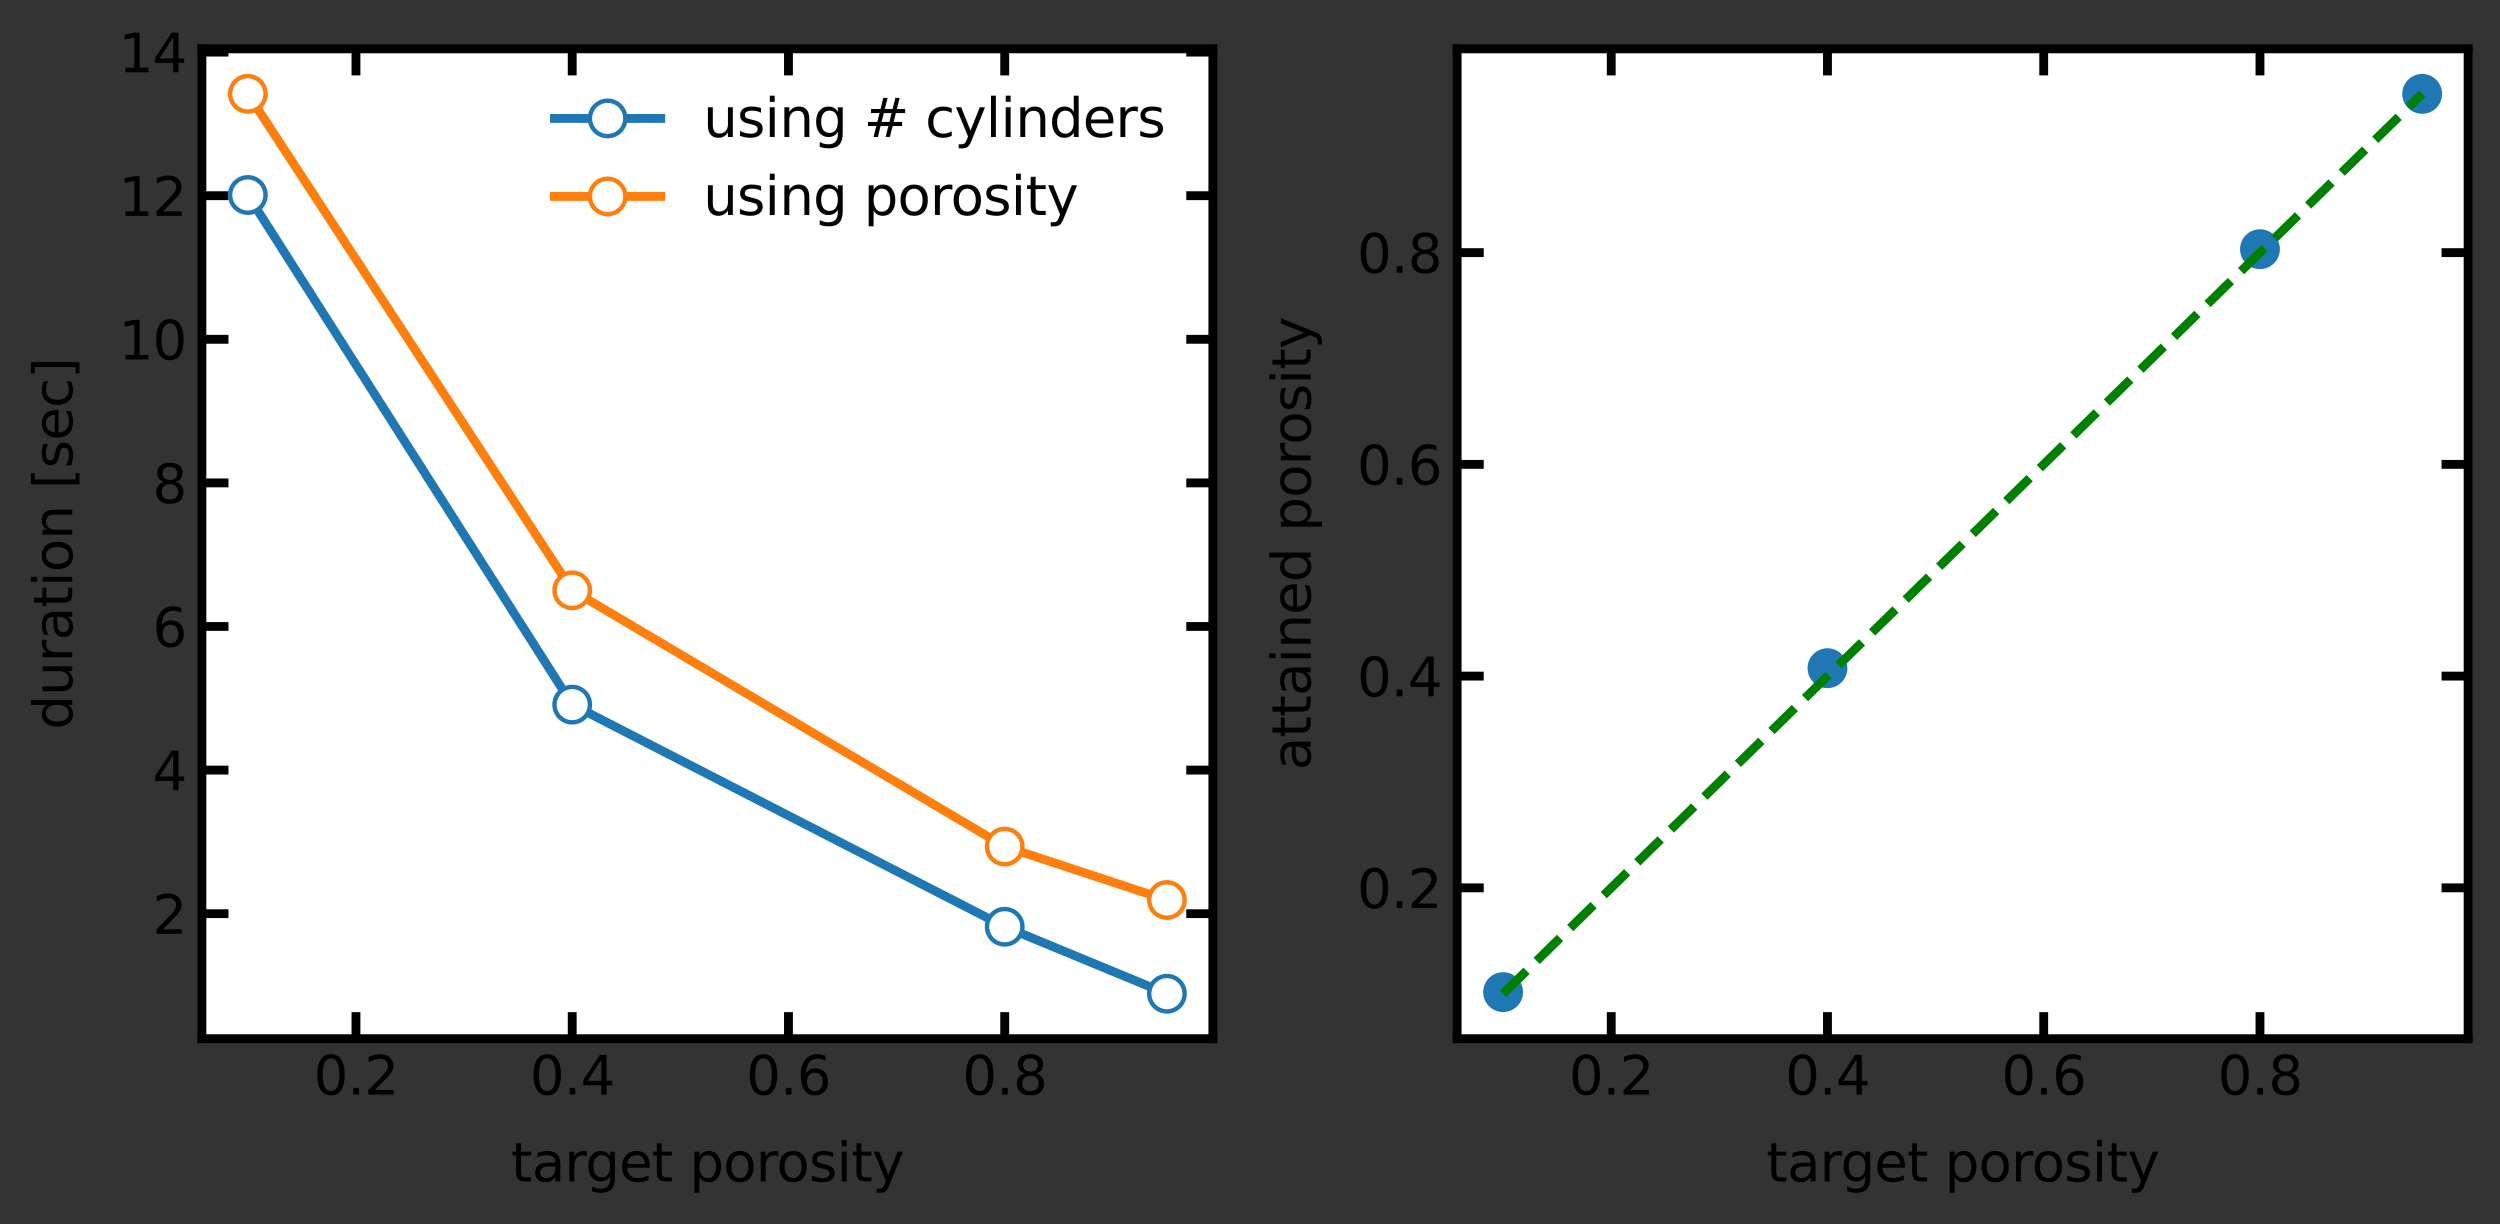 <?xml version="1.0" encoding="utf-8" standalone="no"?>
<!DOCTYPE svg PUBLIC "-//W3C//DTD SVG 1.1//EN"
  "http://www.w3.org/Graphics/SVG/1.1/DTD/svg11.dtd">
<svg xmlns:xlink="http://www.w3.org/1999/xlink" width="564.48pt" height="276.46pt" viewBox="0 0 564.48 276.46" xmlns="http://www.w3.org/2000/svg" version="1.1">
 <rect x="0" y="0" width="564.48" height="276.46" fill="#333333" stroke="none"/>
 <defs>
  <style type="text/css">*{stroke-linejoin: round; stroke-linecap: butt}</style>
 </defs>
 <g id="figure_1">
  <g id="patch_1">
   <path d="M 0 276.46 
L 564.48 276.46 
L 564.48 0 
L 0 0 
L 0 276.46 
z
" style="fill: none"/>
  </g>
  <g id="axes_1">
   <g id="patch_2">
    <path d="M 45.584 234.532 
L 273.853 234.532 
L 273.853 11.02 
L 45.584 11.02 
z
" style="fill: #ffffff"/>
   </g>
   <g id="matplotlib.axis_1">
    <g id="xtick_1">
     <g id="line2d_1">
      <defs>
       <path id="mdfddd55d11" d="M 0 0 
L 0 -6 
" style="stroke: #000000; stroke-width: 2"/>
      </defs>
      <g>
       <use xlink:href="#mdfddd55d11" x="80.373" y="234.532" style="fill: #ffffff; stroke: #000000; stroke-width: 2"/>
      </g>
     </g>
     <g id="line2d_2">
      <defs>
       <path id="mdf54870d89" d="M 0 0 
L 0 6 
" style="stroke: #000000; stroke-width: 2"/>
      </defs>
      <g>
       <use xlink:href="#mdf54870d89" x="80.373" y="11.02" style="fill: #ffffff; stroke: #000000; stroke-width: 2"/>
      </g>
     </g>
     <g id="text_1">
      <!-- 0.2 -->
      <g transform="translate(70.832 247.151)scale(0.12 -0.12)">
       <defs>
        <path id="DejaVuSans-30" d="M 2034 4250 
Q 1547 4250 1301 3770 
Q 1056 3291 1056 2328 
Q 1056 1369 1301 889 
Q 1547 409 2034 409 
Q 2525 409 2770 889 
Q 3016 1369 3016 2328 
Q 3016 3291 2770 3770 
Q 2525 4250 2034 4250 
z
M 2034 4750 
Q 2819 4750 3233 4129 
Q 3647 3509 3647 2328 
Q 3647 1150 3233 529 
Q 2819 -91 2034 -91 
Q 1250 -91 836 529 
Q 422 1150 422 2328 
Q 422 3509 836 4129 
Q 1250 4750 2034 4750 
z
" transform="scale(0.016)"/>
        <path id="DejaVuSans-2e" d="M 684 794 
L 1344 794 
L 1344 0 
L 684 0 
L 684 794 
z
" transform="scale(0.016)"/>
        <path id="DejaVuSans-32" d="M 1228 531 
L 3431 531 
L 3431 0 
L 469 0 
L 469 531 
Q 828 903 1448 1529 
Q 2069 2156 2228 2338 
Q 2531 2678 2651 2914 
Q 2772 3150 2772 3378 
Q 2772 3750 2511 3984 
Q 2250 4219 1831 4219 
Q 1534 4219 1204 4116 
Q 875 4013 500 3803 
L 500 4441 
Q 881 4594 1212 4672 
Q 1544 4750 1819 4750 
Q 2544 4750 2975 4387 
Q 3406 4025 3406 3419 
Q 3406 3131 3298 2873 
Q 3191 2616 2906 2266 
Q 2828 2175 2409 1742 
Q 1991 1309 1228 531 
z
" transform="scale(0.016)"/>
       </defs>
       <use xlink:href="#DejaVuSans-30"/>
       <use xlink:href="#DejaVuSans-2e" x="63.623"/>
       <use xlink:href="#DejaVuSans-32" x="95.41"/>
      </g>
     </g>
    </g>
    <g id="xtick_2">
     <g id="line2d_3">
      <g>
       <use xlink:href="#mdfddd55d11" x="129.201" y="234.532" style="fill: #ffffff; stroke: #000000; stroke-width: 2"/>
      </g>
     </g>
     <g id="line2d_4">
      <g>
       <use xlink:href="#mdf54870d89" x="129.201" y="11.02" style="fill: #ffffff; stroke: #000000; stroke-width: 2"/>
      </g>
     </g>
     <g id="text_2">
      <!-- 0.4 -->
      <g transform="translate(119.659 247.151)scale(0.12 -0.12)">
       <defs>
        <path id="DejaVuSans-34" d="M 2419 4116 
L 825 1625 
L 2419 1625 
L 2419 4116 
z
M 2253 4666 
L 3047 4666 
L 3047 1625 
L 3713 1625 
L 3713 1100 
L 3047 1100 
L 3047 0 
L 2419 0 
L 2419 1100 
L 313 1100 
L 313 1709 
L 2253 4666 
z
" transform="scale(0.016)"/>
       </defs>
       <use xlink:href="#DejaVuSans-30"/>
       <use xlink:href="#DejaVuSans-2e" x="63.623"/>
       <use xlink:href="#DejaVuSans-34" x="95.41"/>
      </g>
     </g>
    </g>
    <g id="xtick_3">
     <g id="line2d_5">
      <g>
       <use xlink:href="#mdfddd55d11" x="178.029" y="234.532" style="fill: #ffffff; stroke: #000000; stroke-width: 2"/>
      </g>
     </g>
     <g id="line2d_6">
      <g>
       <use xlink:href="#mdf54870d89" x="178.029" y="11.02" style="fill: #ffffff; stroke: #000000; stroke-width: 2"/>
      </g>
     </g>
     <g id="text_3">
      <!-- 0.6 -->
      <g transform="translate(168.487 247.151)scale(0.12 -0.12)">
       <defs>
        <path id="DejaVuSans-36" d="M 2113 2584 
Q 1688 2584 1439 2293 
Q 1191 2003 1191 1497 
Q 1191 994 1439 701 
Q 1688 409 2113 409 
Q 2538 409 2786 701 
Q 3034 994 3034 1497 
Q 3034 2003 2786 2293 
Q 2538 2584 2113 2584 
z
M 3366 4563 
L 3366 3988 
Q 3128 4100 2886 4159 
Q 2644 4219 2406 4219 
Q 1781 4219 1451 3797 
Q 1122 3375 1075 2522 
Q 1259 2794 1537 2939 
Q 1816 3084 2150 3084 
Q 2853 3084 3261 2657 
Q 3669 2231 3669 1497 
Q 3669 778 3244 343 
Q 2819 -91 2113 -91 
Q 1303 -91 875 529 
Q 447 1150 447 2328 
Q 447 3434 972 4092 
Q 1497 4750 2381 4750 
Q 2619 4750 2861 4703 
Q 3103 4656 3366 4563 
z
" transform="scale(0.016)"/>
       </defs>
       <use xlink:href="#DejaVuSans-30"/>
       <use xlink:href="#DejaVuSans-2e" x="63.623"/>
       <use xlink:href="#DejaVuSans-36" x="95.41"/>
      </g>
     </g>
    </g>
    <g id="xtick_4">
     <g id="line2d_7">
      <g>
       <use xlink:href="#mdfddd55d11" x="226.856" y="234.532" style="fill: #ffffff; stroke: #000000; stroke-width: 2"/>
      </g>
     </g>
     <g id="line2d_8">
      <g>
       <use xlink:href="#mdf54870d89" x="226.856" y="11.02" style="fill: #ffffff; stroke: #000000; stroke-width: 2"/>
      </g>
     </g>
     <g id="text_4">
      <!-- 0.8 -->
      <g transform="translate(217.315 247.151)scale(0.12 -0.12)">
       <defs>
        <path id="DejaVuSans-38" d="M 2034 2216 
Q 1584 2216 1326 1975 
Q 1069 1734 1069 1313 
Q 1069 891 1326 650 
Q 1584 409 2034 409 
Q 2484 409 2743 651 
Q 3003 894 3003 1313 
Q 3003 1734 2745 1975 
Q 2488 2216 2034 2216 
z
M 1403 2484 
Q 997 2584 770 2862 
Q 544 3141 544 3541 
Q 544 4100 942 4425 
Q 1341 4750 2034 4750 
Q 2731 4750 3128 4425 
Q 3525 4100 3525 3541 
Q 3525 3141 3298 2862 
Q 3072 2584 2669 2484 
Q 3125 2378 3379 2068 
Q 3634 1759 3634 1313 
Q 3634 634 3220 271 
Q 2806 -91 2034 -91 
Q 1263 -91 848 271 
Q 434 634 434 1313 
Q 434 1759 690 2068 
Q 947 2378 1403 2484 
z
M 1172 3481 
Q 1172 3119 1398 2916 
Q 1625 2713 2034 2713 
Q 2441 2713 2670 2916 
Q 2900 3119 2900 3481 
Q 2900 3844 2670 4047 
Q 2441 4250 2034 4250 
Q 1625 4250 1398 4047 
Q 1172 3844 1172 3481 
z
" transform="scale(0.016)"/>
       </defs>
       <use xlink:href="#DejaVuSans-30"/>
       <use xlink:href="#DejaVuSans-2e" x="63.623"/>
       <use xlink:href="#DejaVuSans-38" x="95.41"/>
      </g>
     </g>
    </g>
    <g id="text_5">
     <!-- target porosity -->
     <g transform="translate(115.389 266.764)scale(0.12 -0.12)">
      <defs>
       <path id="DejaVuSans-74" d="M 1172 4494 
L 1172 3500 
L 2356 3500 
L 2356 3053 
L 1172 3053 
L 1172 1153 
Q 1172 725 1289 603 
Q 1406 481 1766 481 
L 2356 481 
L 2356 0 
L 1766 0 
Q 1100 0 847 248 
Q 594 497 594 1153 
L 594 3053 
L 172 3053 
L 172 3500 
L 594 3500 
L 594 4494 
L 1172 4494 
z
" transform="scale(0.016)"/>
       <path id="DejaVuSans-61" d="M 2194 1759 
Q 1497 1759 1228 1600 
Q 959 1441 959 1056 
Q 959 750 1161 570 
Q 1363 391 1709 391 
Q 2188 391 2477 730 
Q 2766 1069 2766 1631 
L 2766 1759 
L 2194 1759 
z
M 3341 1997 
L 3341 0 
L 2766 0 
L 2766 531 
Q 2569 213 2275 61 
Q 1981 -91 1556 -91 
Q 1019 -91 701 211 
Q 384 513 384 1019 
Q 384 1609 779 1909 
Q 1175 2209 1959 2209 
L 2766 2209 
L 2766 2266 
Q 2766 2663 2505 2880 
Q 2244 3097 1772 3097 
Q 1472 3097 1187 3025 
Q 903 2953 641 2809 
L 641 3341 
Q 956 3463 1253 3523 
Q 1550 3584 1831 3584 
Q 2591 3584 2966 3190 
Q 3341 2797 3341 1997 
z
" transform="scale(0.016)"/>
       <path id="DejaVuSans-72" d="M 2631 2963 
Q 2534 3019 2420 3045 
Q 2306 3072 2169 3072 
Q 1681 3072 1420 2755 
Q 1159 2438 1159 1844 
L 1159 0 
L 581 0 
L 581 3500 
L 1159 3500 
L 1159 2956 
Q 1341 3275 1631 3429 
Q 1922 3584 2338 3584 
Q 2397 3584 2469 3576 
Q 2541 3569 2628 3553 
L 2631 2963 
z
" transform="scale(0.016)"/>
       <path id="DejaVuSans-67" d="M 2906 1791 
Q 2906 2416 2648 2759 
Q 2391 3103 1925 3103 
Q 1463 3103 1205 2759 
Q 947 2416 947 1791 
Q 947 1169 1205 825 
Q 1463 481 1925 481 
Q 2391 481 2648 825 
Q 2906 1169 2906 1791 
z
M 3481 434 
Q 3481 -459 3084 -895 
Q 2688 -1331 1869 -1331 
Q 1566 -1331 1297 -1286 
Q 1028 -1241 775 -1147 
L 775 -588 
Q 1028 -725 1275 -790 
Q 1522 -856 1778 -856 
Q 2344 -856 2625 -561 
Q 2906 -266 2906 331 
L 2906 616 
Q 2728 306 2450 153 
Q 2172 0 1784 0 
Q 1141 0 747 490 
Q 353 981 353 1791 
Q 353 2603 747 3093 
Q 1141 3584 1784 3584 
Q 2172 3584 2450 3431 
Q 2728 3278 2906 2969 
L 2906 3500 
L 3481 3500 
L 3481 434 
z
" transform="scale(0.016)"/>
       <path id="DejaVuSans-65" d="M 3597 1894 
L 3597 1613 
L 953 1613 
Q 991 1019 1311 708 
Q 1631 397 2203 397 
Q 2534 397 2845 478 
Q 3156 559 3463 722 
L 3463 178 
Q 3153 47 2828 -22 
Q 2503 -91 2169 -91 
Q 1331 -91 842 396 
Q 353 884 353 1716 
Q 353 2575 817 3079 
Q 1281 3584 2069 3584 
Q 2775 3584 3186 3129 
Q 3597 2675 3597 1894 
z
M 3022 2063 
Q 3016 2534 2758 2815 
Q 2500 3097 2075 3097 
Q 1594 3097 1305 2825 
Q 1016 2553 972 2059 
L 3022 2063 
z
" transform="scale(0.016)"/>
       <path id="DejaVuSans-20" transform="scale(0.016)"/>
       <path id="DejaVuSans-70" d="M 1159 525 
L 1159 -1331 
L 581 -1331 
L 581 3500 
L 1159 3500 
L 1159 2969 
Q 1341 3281 1617 3432 
Q 1894 3584 2278 3584 
Q 2916 3584 3314 3078 
Q 3713 2572 3713 1747 
Q 3713 922 3314 415 
Q 2916 -91 2278 -91 
Q 1894 -91 1617 61 
Q 1341 213 1159 525 
z
M 3116 1747 
Q 3116 2381 2855 2742 
Q 2594 3103 2138 3103 
Q 1681 3103 1420 2742 
Q 1159 2381 1159 1747 
Q 1159 1113 1420 752 
Q 1681 391 2138 391 
Q 2594 391 2855 752 
Q 3116 1113 3116 1747 
z
" transform="scale(0.016)"/>
       <path id="DejaVuSans-6f" d="M 1959 3097 
Q 1497 3097 1228 2736 
Q 959 2375 959 1747 
Q 959 1119 1226 758 
Q 1494 397 1959 397 
Q 2419 397 2687 759 
Q 2956 1122 2956 1747 
Q 2956 2369 2687 2733 
Q 2419 3097 1959 3097 
z
M 1959 3584 
Q 2709 3584 3137 3096 
Q 3566 2609 3566 1747 
Q 3566 888 3137 398 
Q 2709 -91 1959 -91 
Q 1206 -91 779 398 
Q 353 888 353 1747 
Q 353 2609 779 3096 
Q 1206 3584 1959 3584 
z
" transform="scale(0.016)"/>
       <path id="DejaVuSans-73" d="M 2834 3397 
L 2834 2853 
Q 2591 2978 2328 3040 
Q 2066 3103 1784 3103 
Q 1356 3103 1142 2972 
Q 928 2841 928 2578 
Q 928 2378 1081 2264 
Q 1234 2150 1697 2047 
L 1894 2003 
Q 2506 1872 2764 1633 
Q 3022 1394 3022 966 
Q 3022 478 2636 193 
Q 2250 -91 1575 -91 
Q 1294 -91 989 -36 
Q 684 19 347 128 
L 347 722 
Q 666 556 975 473 
Q 1284 391 1588 391 
Q 1994 391 2212 530 
Q 2431 669 2431 922 
Q 2431 1156 2273 1281 
Q 2116 1406 1581 1522 
L 1381 1569 
Q 847 1681 609 1914 
Q 372 2147 372 2553 
Q 372 3047 722 3315 
Q 1072 3584 1716 3584 
Q 2034 3584 2315 3537 
Q 2597 3491 2834 3397 
z
" transform="scale(0.016)"/>
       <path id="DejaVuSans-69" d="M 603 3500 
L 1178 3500 
L 1178 0 
L 603 0 
L 603 3500 
z
M 603 4863 
L 1178 4863 
L 1178 4134 
L 603 4134 
L 603 4863 
z
" transform="scale(0.016)"/>
       <path id="DejaVuSans-79" d="M 2059 -325 
Q 1816 -950 1584 -1140 
Q 1353 -1331 966 -1331 
L 506 -1331 
L 506 -850 
L 844 -850 
Q 1081 -850 1212 -737 
Q 1344 -625 1503 -206 
L 1606 56 
L 191 3500 
L 800 3500 
L 1894 763 
L 2988 3500 
L 3597 3500 
L 2059 -325 
z
" transform="scale(0.016)"/>
      </defs>
      <use xlink:href="#DejaVuSans-74"/>
      <use xlink:href="#DejaVuSans-61" x="39.209"/>
      <use xlink:href="#DejaVuSans-72" x="100.488"/>
      <use xlink:href="#DejaVuSans-67" x="139.852"/>
      <use xlink:href="#DejaVuSans-65" x="203.328"/>
      <use xlink:href="#DejaVuSans-74" x="264.852"/>
      <use xlink:href="#DejaVuSans-20" x="304.061"/>
      <use xlink:href="#DejaVuSans-70" x="335.848"/>
      <use xlink:href="#DejaVuSans-6f" x="399.324"/>
      <use xlink:href="#DejaVuSans-72" x="460.506"/>
      <use xlink:href="#DejaVuSans-6f" x="499.369"/>
      <use xlink:href="#DejaVuSans-73" x="560.551"/>
      <use xlink:href="#DejaVuSans-69" x="612.65"/>
      <use xlink:href="#DejaVuSans-74" x="640.434"/>
      <use xlink:href="#DejaVuSans-79" x="679.643"/>
     </g>
    </g>
   </g>
   <g id="matplotlib.axis_2">
    <g id="ytick_1">
     <g id="line2d_9">
      <defs>
       <path id="mb0e0650d82" d="M 0 0 
L 6 0 
" style="stroke: #000000; stroke-width: 2"/>
      </defs>
      <g>
       <use xlink:href="#mb0e0650d82" x="45.584" y="206.299" style="fill: #ffffff; stroke: #000000; stroke-width: 2"/>
      </g>
     </g>
     <g id="line2d_10">
      <defs>
       <path id="mb7d5436139" d="M 0 0 
L -6 0 
" style="stroke: #000000; stroke-width: 2"/>
      </defs>
      <g>
       <use xlink:href="#mb7d5436139" x="273.853" y="206.299" style="fill: #ffffff; stroke: #000000; stroke-width: 2"/>
      </g>
     </g>
     <g id="text_6">
      <!-- 2 -->
      <g transform="translate(34.449 210.858)scale(0.12 -0.12)">
       <use xlink:href="#DejaVuSans-32"/>
      </g>
     </g>
    </g>
    <g id="ytick_2">
     <g id="line2d_11">
      <g>
       <use xlink:href="#mb0e0650d82" x="45.584" y="173.876" style="fill: #ffffff; stroke: #000000; stroke-width: 2"/>
      </g>
     </g>
     <g id="line2d_12">
      <g>
       <use xlink:href="#mb7d5436139" x="273.853" y="173.876" style="fill: #ffffff; stroke: #000000; stroke-width: 2"/>
      </g>
     </g>
     <g id="text_7">
      <!-- 4 -->
      <g transform="translate(34.449 178.435)scale(0.12 -0.12)">
       <use xlink:href="#DejaVuSans-34"/>
      </g>
     </g>
    </g>
    <g id="ytick_3">
     <g id="line2d_13">
      <g>
       <use xlink:href="#mb0e0650d82" x="45.584" y="141.452" style="fill: #ffffff; stroke: #000000; stroke-width: 2"/>
      </g>
     </g>
     <g id="line2d_14">
      <g>
       <use xlink:href="#mb7d5436139" x="273.853" y="141.452" style="fill: #ffffff; stroke: #000000; stroke-width: 2"/>
      </g>
     </g>
     <g id="text_8">
      <!-- 6 -->
      <g transform="translate(34.449 146.011)scale(0.12 -0.12)">
       <use xlink:href="#DejaVuSans-36"/>
      </g>
     </g>
    </g>
    <g id="ytick_4">
     <g id="line2d_15">
      <g>
       <use xlink:href="#mb0e0650d82" x="45.584" y="109.029" style="fill: #ffffff; stroke: #000000; stroke-width: 2"/>
      </g>
     </g>
     <g id="line2d_16">
      <g>
       <use xlink:href="#mb7d5436139" x="273.853" y="109.029" style="fill: #ffffff; stroke: #000000; stroke-width: 2"/>
      </g>
     </g>
     <g id="text_9">
      <!-- 8 -->
      <g transform="translate(34.449 113.588)scale(0.12 -0.12)">
       <use xlink:href="#DejaVuSans-38"/>
      </g>
     </g>
    </g>
    <g id="ytick_5">
     <g id="line2d_17">
      <g>
       <use xlink:href="#mb0e0650d82" x="45.584" y="76.606" style="fill: #ffffff; stroke: #000000; stroke-width: 2"/>
      </g>
     </g>
     <g id="line2d_18">
      <g>
       <use xlink:href="#mb7d5436139" x="273.853" y="76.606" style="fill: #ffffff; stroke: #000000; stroke-width: 2"/>
      </g>
     </g>
     <g id="text_10">
      <!-- 10 -->
      <g transform="translate(26.814 81.165)scale(0.12 -0.12)">
       <defs>
        <path id="DejaVuSans-31" d="M 794 531 
L 1825 531 
L 1825 4091 
L 703 3866 
L 703 4441 
L 1819 4666 
L 2450 4666 
L 2450 531 
L 3481 531 
L 3481 0 
L 794 0 
L 794 531 
z
" transform="scale(0.016)"/>
       </defs>
       <use xlink:href="#DejaVuSans-31"/>
       <use xlink:href="#DejaVuSans-30" x="63.623"/>
      </g>
     </g>
    </g>
    <g id="ytick_6">
     <g id="line2d_19">
      <g>
       <use xlink:href="#mb0e0650d82" x="45.584" y="44.182" style="fill: #ffffff; stroke: #000000; stroke-width: 2"/>
      </g>
     </g>
     <g id="line2d_20">
      <g>
       <use xlink:href="#mb7d5436139" x="273.853" y="44.182" style="fill: #ffffff; stroke: #000000; stroke-width: 2"/>
      </g>
     </g>
     <g id="text_11">
      <!-- 12 -->
      <g transform="translate(26.814 48.741)scale(0.12 -0.12)">
       <use xlink:href="#DejaVuSans-31"/>
       <use xlink:href="#DejaVuSans-32" x="63.623"/>
      </g>
     </g>
    </g>
    <g id="ytick_7">
     <g id="line2d_21">
      <g>
       <use xlink:href="#mb0e0650d82" x="45.584" y="11.759" style="fill: #ffffff; stroke: #000000; stroke-width: 2"/>
      </g>
     </g>
     <g id="line2d_22">
      <g>
       <use xlink:href="#mb7d5436139" x="273.853" y="11.759" style="fill: #ffffff; stroke: #000000; stroke-width: 2"/>
      </g>
     </g>
     <g id="text_12">
      <!-- 14 -->
      <g transform="translate(26.814 16.318)scale(0.12 -0.12)">
       <use xlink:href="#DejaVuSans-31"/>
       <use xlink:href="#DejaVuSans-34" x="63.623"/>
      </g>
     </g>
    </g>
    <g id="text_13">
     <!-- duration [sec] -->
     <g transform="translate(16.318 164.729)rotate(-90)scale(0.12 -0.12)">
      <defs>
       <path id="DejaVuSans-64" d="M 2906 2969 
L 2906 4863 
L 3481 4863 
L 3481 0 
L 2906 0 
L 2906 525 
Q 2725 213 2448 61 
Q 2172 -91 1784 -91 
Q 1150 -91 751 415 
Q 353 922 353 1747 
Q 353 2572 751 3078 
Q 1150 3584 1784 3584 
Q 2172 3584 2448 3432 
Q 2725 3281 2906 2969 
z
M 947 1747 
Q 947 1113 1208 752 
Q 1469 391 1925 391 
Q 2381 391 2643 752 
Q 2906 1113 2906 1747 
Q 2906 2381 2643 2742 
Q 2381 3103 1925 3103 
Q 1469 3103 1208 2742 
Q 947 2381 947 1747 
z
" transform="scale(0.016)"/>
       <path id="DejaVuSans-75" d="M 544 1381 
L 544 3500 
L 1119 3500 
L 1119 1403 
Q 1119 906 1312 657 
Q 1506 409 1894 409 
Q 2359 409 2629 706 
Q 2900 1003 2900 1516 
L 2900 3500 
L 3475 3500 
L 3475 0 
L 2900 0 
L 2900 538 
Q 2691 219 2414 64 
Q 2138 -91 1772 -91 
Q 1169 -91 856 284 
Q 544 659 544 1381 
z
M 1991 3584 
L 1991 3584 
z
" transform="scale(0.016)"/>
       <path id="DejaVuSans-6e" d="M 3513 2113 
L 3513 0 
L 2938 0 
L 2938 2094 
Q 2938 2591 2744 2837 
Q 2550 3084 2163 3084 
Q 1697 3084 1428 2787 
Q 1159 2491 1159 1978 
L 1159 0 
L 581 0 
L 581 3500 
L 1159 3500 
L 1159 2956 
Q 1366 3272 1645 3428 
Q 1925 3584 2291 3584 
Q 2894 3584 3203 3211 
Q 3513 2838 3513 2113 
z
" transform="scale(0.016)"/>
       <path id="DejaVuSans-5b" d="M 550 4863 
L 1875 4863 
L 1875 4416 
L 1125 4416 
L 1125 -397 
L 1875 -397 
L 1875 -844 
L 550 -844 
L 550 4863 
z
" transform="scale(0.016)"/>
       <path id="DejaVuSans-63" d="M 3122 3366 
L 3122 2828 
Q 2878 2963 2633 3030 
Q 2388 3097 2138 3097 
Q 1578 3097 1268 2742 
Q 959 2388 959 1747 
Q 959 1106 1268 751 
Q 1578 397 2138 397 
Q 2388 397 2633 464 
Q 2878 531 3122 666 
L 3122 134 
Q 2881 22 2623 -34 
Q 2366 -91 2075 -91 
Q 1284 -91 818 406 
Q 353 903 353 1747 
Q 353 2603 823 3093 
Q 1294 3584 2113 3584 
Q 2378 3584 2631 3529 
Q 2884 3475 3122 3366 
z
" transform="scale(0.016)"/>
       <path id="DejaVuSans-5d" d="M 1947 4863 
L 1947 -844 
L 622 -844 
L 622 -397 
L 1369 -397 
L 1369 4416 
L 622 4416 
L 622 4863 
L 1947 4863 
z
" transform="scale(0.016)"/>
      </defs>
      <use xlink:href="#DejaVuSans-64"/>
      <use xlink:href="#DejaVuSans-75" x="63.477"/>
      <use xlink:href="#DejaVuSans-72" x="126.855"/>
      <use xlink:href="#DejaVuSans-61" x="167.969"/>
      <use xlink:href="#DejaVuSans-74" x="229.248"/>
      <use xlink:href="#DejaVuSans-69" x="268.457"/>
      <use xlink:href="#DejaVuSans-6f" x="296.24"/>
      <use xlink:href="#DejaVuSans-6e" x="357.422"/>
      <use xlink:href="#DejaVuSans-20" x="420.801"/>
      <use xlink:href="#DejaVuSans-5b" x="452.588"/>
      <use xlink:href="#DejaVuSans-73" x="491.602"/>
      <use xlink:href="#DejaVuSans-65" x="543.701"/>
      <use xlink:href="#DejaVuSans-63" x="605.225"/>
      <use xlink:href="#DejaVuSans-5d" x="660.205"/>
     </g>
    </g>
   </g>
   <g id="line2d_23">
    <path d="M 55.96 44.028 
L 129.201 159.099 
L 226.856 209.249 
L 263.477 224.373 
" clip-path="url(#p946b9b618e)" style="fill: none; stroke: #1f77b4; stroke-width: 2; stroke-linecap: square"/>
    <defs>
     <path id="mc738a1f644" d="M 0 4 
C 1.061 4 2.078 3.579 2.828 2.828 
C 3.579 2.078 4 1.061 4 0 
C 4 -1.061 3.579 -2.078 2.828 -2.828 
C 2.078 -3.579 1.061 -4 0 -4 
C -1.061 -4 -2.078 -3.579 -2.828 -2.828 
C -3.579 -2.078 -4 -1.061 -4 0 
C -4 1.061 -3.579 2.078 -2.828 2.828 
C -2.078 3.579 -1.061 4 0 4 
z
" style="stroke: #1f77b4"/>
    </defs>
    <g clip-path="url(#p946b9b618e)">
     <use xlink:href="#mc738a1f644" x="55.96" y="44.028" style="fill: #ffffff; stroke: #1f77b4"/>
     <use xlink:href="#mc738a1f644" x="129.201" y="159.099" style="fill: #ffffff; stroke: #1f77b4"/>
     <use xlink:href="#mc738a1f644" x="226.856" y="209.249" style="fill: #ffffff; stroke: #1f77b4"/>
     <use xlink:href="#mc738a1f644" x="263.477" y="224.373" style="fill: #ffffff; stroke: #1f77b4"/>
    </g>
   </g>
   <g id="line2d_24">
    <path d="M 55.96 21.18 
L 129.201 133.286 
L 226.856 191.142 
L 263.477 203.212 
" clip-path="url(#p946b9b618e)" style="fill: none; stroke: #ff7f0e; stroke-width: 2; stroke-linecap: square"/>
    <defs>
     <path id="m0a1f845359" d="M 0 4 
C 1.061 4 2.078 3.579 2.828 2.828 
C 3.579 2.078 4 1.061 4 0 
C 4 -1.061 3.579 -2.078 2.828 -2.828 
C 2.078 -3.579 1.061 -4 0 -4 
C -1.061 -4 -2.078 -3.579 -2.828 -2.828 
C -3.579 -2.078 -4 -1.061 -4 0 
C -4 1.061 -3.579 2.078 -2.828 2.828 
C -2.078 3.579 -1.061 4 0 4 
z
" style="stroke: #ff7f0e"/>
    </defs>
    <g clip-path="url(#p946b9b618e)">
     <use xlink:href="#m0a1f845359" x="55.96" y="21.18" style="fill: #ffffff; stroke: #ff7f0e"/>
     <use xlink:href="#m0a1f845359" x="129.201" y="133.286" style="fill: #ffffff; stroke: #ff7f0e"/>
     <use xlink:href="#m0a1f845359" x="226.856" y="191.142" style="fill: #ffffff; stroke: #ff7f0e"/>
     <use xlink:href="#m0a1f845359" x="263.477" y="203.212" style="fill: #ffffff; stroke: #ff7f0e"/>
    </g>
   </g>
   <g id="patch_3">
    <path d="M 45.584 234.532 
L 45.584 11.02 
" style="fill: none; stroke: #000000; stroke-width: 2; stroke-linejoin: miter; stroke-linecap: square"/>
   </g>
   <g id="patch_4">
    <path d="M 273.853 234.532 
L 273.853 11.02 
" style="fill: none; stroke: #000000; stroke-width: 2; stroke-linejoin: miter; stroke-linecap: square"/>
   </g>
   <g id="patch_5">
    <path d="M 45.584 234.532 
L 273.853 234.532 
" style="fill: none; stroke: #000000; stroke-width: 2; stroke-linejoin: miter; stroke-linecap: square"/>
   </g>
   <g id="patch_6">
    <path d="M 45.584 11.02 
L 273.853 11.02 
" style="fill: none; stroke: #000000; stroke-width: 2; stroke-linejoin: miter; stroke-linecap: square"/>
   </g>
   <g id="legend_1">
    <g id="line2d_25">
     <path d="M 125.198 26.738 
L 137.197 26.738 
L 149.197 26.738 
" style="fill: none; stroke: #1f77b4; stroke-width: 2; stroke-linecap: square"/>
     <g>
      <use xlink:href="#mc738a1f644" x="137.197" y="26.738" style="fill: #ffffff; stroke: #1f77b4"/>
     </g>
    </g>
    <g id="text_14">
     <!-- using # cylinders -->
     <g transform="translate(158.798 30.938)scale(0.12 -0.12)">
      <defs>
       <path id="DejaVuSans-23" d="M 3272 2816 
L 2363 2816 
L 2100 1772 
L 3016 1772 
L 3272 2816 
z
M 2803 4594 
L 2478 3297 
L 3391 3297 
L 3719 4594 
L 4219 4594 
L 3897 3297 
L 4872 3297 
L 4872 2816 
L 3775 2816 
L 3519 1772 
L 4513 1772 
L 4513 1294 
L 3397 1294 
L 3072 0 
L 2572 0 
L 2894 1294 
L 1978 1294 
L 1656 0 
L 1153 0 
L 1478 1294 
L 494 1294 
L 494 1772 
L 1594 1772 
L 1856 2816 
L 850 2816 
L 850 3297 
L 1978 3297 
L 2297 4594 
L 2803 4594 
z
" transform="scale(0.016)"/>
       <path id="DejaVuSans-6c" d="M 603 4863 
L 1178 4863 
L 1178 0 
L 603 0 
L 603 4863 
z
" transform="scale(0.016)"/>
      </defs>
      <use xlink:href="#DejaVuSans-75"/>
      <use xlink:href="#DejaVuSans-73" x="63.379"/>
      <use xlink:href="#DejaVuSans-69" x="115.479"/>
      <use xlink:href="#DejaVuSans-6e" x="143.262"/>
      <use xlink:href="#DejaVuSans-67" x="206.641"/>
      <use xlink:href="#DejaVuSans-20" x="270.117"/>
      <use xlink:href="#DejaVuSans-23" x="301.904"/>
      <use xlink:href="#DejaVuSans-20" x="385.693"/>
      <use xlink:href="#DejaVuSans-63" x="417.48"/>
      <use xlink:href="#DejaVuSans-79" x="472.461"/>
      <use xlink:href="#DejaVuSans-6c" x="531.641"/>
      <use xlink:href="#DejaVuSans-69" x="559.424"/>
      <use xlink:href="#DejaVuSans-6e" x="587.207"/>
      <use xlink:href="#DejaVuSans-64" x="650.586"/>
      <use xlink:href="#DejaVuSans-65" x="714.062"/>
      <use xlink:href="#DejaVuSans-72" x="775.586"/>
      <use xlink:href="#DejaVuSans-73" x="816.699"/>
     </g>
    </g>
    <g id="line2d_26">
     <path d="M 125.198 44.352 
L 137.197 44.352 
L 149.197 44.352 
" style="fill: none; stroke: #ff7f0e; stroke-width: 2; stroke-linecap: square"/>
     <g>
      <use xlink:href="#m0a1f845359" x="137.197" y="44.352" style="fill: #ffffff; stroke: #ff7f0e"/>
     </g>
    </g>
    <g id="text_15">
     <!-- using porosity -->
     <g transform="translate(158.798 48.552)scale(0.12 -0.12)">
      <use xlink:href="#DejaVuSans-75"/>
      <use xlink:href="#DejaVuSans-73" x="63.379"/>
      <use xlink:href="#DejaVuSans-69" x="115.479"/>
      <use xlink:href="#DejaVuSans-6e" x="143.262"/>
      <use xlink:href="#DejaVuSans-67" x="206.641"/>
      <use xlink:href="#DejaVuSans-20" x="270.117"/>
      <use xlink:href="#DejaVuSans-70" x="301.904"/>
      <use xlink:href="#DejaVuSans-6f" x="365.381"/>
      <use xlink:href="#DejaVuSans-72" x="426.562"/>
      <use xlink:href="#DejaVuSans-6f" x="465.426"/>
      <use xlink:href="#DejaVuSans-73" x="526.607"/>
      <use xlink:href="#DejaVuSans-69" x="578.707"/>
      <use xlink:href="#DejaVuSans-74" x="606.49"/>
      <use xlink:href="#DejaVuSans-79" x="645.699"/>
     </g>
    </g>
   </g>
  </g>
  <g id="axes_2">
   <g id="patch_7">
    <path d="M 329.011 234.532 
L 557.28 234.532 
L 557.28 11.02 
L 329.011 11.02 
z
" style="fill: #ffffff"/>
   </g>
   <g id="PathCollection_1">
    <defs>
     <path id="m72bd6b1eb3" d="M 0 4 
C 1.061 4 2.078 3.579 2.828 2.828 
C 3.579 2.078 4 1.061 4 0 
C 4 -1.061 3.579 -2.078 2.828 -2.828 
C 2.078 -3.579 1.061 -4 0 -4 
C -1.061 -4 -2.078 -3.579 -2.828 -2.828 
C -3.579 -2.078 -4 -1.061 -4 0 
C -4 1.061 -3.579 2.078 -2.828 2.828 
C -2.078 3.579 -1.061 4 0 4 
z
" style="stroke: #1f77b4"/>
    </defs>
    <g clip-path="url(#pa33a2196f2)">
     <use xlink:href="#m72bd6b1eb3" x="339.387" y="224.012" style="fill: #1f77b4; stroke: #1f77b4"/>
     <use xlink:href="#m72bd6b1eb3" x="412.628" y="150.873" style="fill: #1f77b4; stroke: #1f77b4"/>
     <use xlink:href="#m72bd6b1eb3" x="510.283" y="56.265" style="fill: #1f77b4; stroke: #1f77b4"/>
     <use xlink:href="#m72bd6b1eb3" x="546.904" y="21.197" style="fill: #1f77b4; stroke: #1f77b4"/>
    </g>
   </g>
   <g id="matplotlib.axis_3">
    <g id="xtick_5">
     <g id="line2d_27">
      <g>
       <use xlink:href="#mdfddd55d11" x="363.8" y="234.532" style="fill: #ffffff; stroke: #000000; stroke-width: 2"/>
      </g>
     </g>
     <g id="line2d_28">
      <g>
       <use xlink:href="#mdf54870d89" x="363.8" y="11.02" style="fill: #ffffff; stroke: #000000; stroke-width: 2"/>
      </g>
     </g>
     <g id="text_16">
      <!-- 0.2 -->
      <g transform="translate(354.258 247.151)scale(0.12 -0.12)">
       <use xlink:href="#DejaVuSans-30"/>
       <use xlink:href="#DejaVuSans-2e" x="63.623"/>
       <use xlink:href="#DejaVuSans-32" x="95.41"/>
      </g>
     </g>
    </g>
    <g id="xtick_6">
     <g id="line2d_29">
      <g>
       <use xlink:href="#mdfddd55d11" x="412.628" y="234.532" style="fill: #ffffff; stroke: #000000; stroke-width: 2"/>
      </g>
     </g>
     <g id="line2d_30">
      <g>
       <use xlink:href="#mdf54870d89" x="412.628" y="11.02" style="fill: #ffffff; stroke: #000000; stroke-width: 2"/>
      </g>
     </g>
     <g id="text_17">
      <!-- 0.4 -->
      <g transform="translate(403.086 247.151)scale(0.12 -0.12)">
       <use xlink:href="#DejaVuSans-30"/>
       <use xlink:href="#DejaVuSans-2e" x="63.623"/>
       <use xlink:href="#DejaVuSans-34" x="95.41"/>
      </g>
     </g>
    </g>
    <g id="xtick_7">
     <g id="line2d_31">
      <g>
       <use xlink:href="#mdfddd55d11" x="461.456" y="234.532" style="fill: #ffffff; stroke: #000000; stroke-width: 2"/>
      </g>
     </g>
     <g id="line2d_32">
      <g>
       <use xlink:href="#mdf54870d89" x="461.456" y="11.02" style="fill: #ffffff; stroke: #000000; stroke-width: 2"/>
      </g>
     </g>
     <g id="text_18">
      <!-- 0.6 -->
      <g transform="translate(451.914 247.151)scale(0.12 -0.12)">
       <use xlink:href="#DejaVuSans-30"/>
       <use xlink:href="#DejaVuSans-2e" x="63.623"/>
       <use xlink:href="#DejaVuSans-36" x="95.41"/>
      </g>
     </g>
    </g>
    <g id="xtick_8">
     <g id="line2d_33">
      <g>
       <use xlink:href="#mdfddd55d11" x="510.283" y="234.532" style="fill: #ffffff; stroke: #000000; stroke-width: 2"/>
      </g>
     </g>
     <g id="line2d_34">
      <g>
       <use xlink:href="#mdf54870d89" x="510.283" y="11.02" style="fill: #ffffff; stroke: #000000; stroke-width: 2"/>
      </g>
     </g>
     <g id="text_19">
      <!-- 0.8 -->
      <g transform="translate(500.741 247.151)scale(0.12 -0.12)">
       <use xlink:href="#DejaVuSans-30"/>
       <use xlink:href="#DejaVuSans-2e" x="63.623"/>
       <use xlink:href="#DejaVuSans-38" x="95.41"/>
      </g>
     </g>
    </g>
    <g id="text_20">
     <!-- target porosity -->
     <g transform="translate(398.816 266.764)scale(0.12 -0.12)">
      <use xlink:href="#DejaVuSans-74"/>
      <use xlink:href="#DejaVuSans-61" x="39.209"/>
      <use xlink:href="#DejaVuSans-72" x="100.488"/>
      <use xlink:href="#DejaVuSans-67" x="139.852"/>
      <use xlink:href="#DejaVuSans-65" x="203.328"/>
      <use xlink:href="#DejaVuSans-74" x="264.852"/>
      <use xlink:href="#DejaVuSans-20" x="304.061"/>
      <use xlink:href="#DejaVuSans-70" x="335.848"/>
      <use xlink:href="#DejaVuSans-6f" x="399.324"/>
      <use xlink:href="#DejaVuSans-72" x="460.506"/>
      <use xlink:href="#DejaVuSans-6f" x="499.369"/>
      <use xlink:href="#DejaVuSans-73" x="560.551"/>
      <use xlink:href="#DejaVuSans-69" x="612.65"/>
      <use xlink:href="#DejaVuSans-74" x="640.434"/>
      <use xlink:href="#DejaVuSans-79" x="679.643"/>
     </g>
    </g>
   </g>
   <g id="matplotlib.axis_4">
    <g id="ytick_8">
     <g id="line2d_35">
      <g>
       <use xlink:href="#mb0e0650d82" x="329.011" y="200.468" style="fill: #ffffff; stroke: #000000; stroke-width: 2"/>
      </g>
     </g>
     <g id="line2d_36">
      <g>
       <use xlink:href="#mb7d5436139" x="557.28" y="200.468" style="fill: #ffffff; stroke: #000000; stroke-width: 2"/>
      </g>
     </g>
     <g id="text_21">
      <!-- 0.2 -->
      <g transform="translate(306.427 205.027)scale(0.12 -0.12)">
       <use xlink:href="#DejaVuSans-30"/>
       <use xlink:href="#DejaVuSans-2e" x="63.623"/>
       <use xlink:href="#DejaVuSans-32" x="95.41"/>
      </g>
     </g>
    </g>
    <g id="ytick_9">
     <g id="line2d_37">
      <g>
       <use xlink:href="#mb0e0650d82" x="329.011" y="152.658" style="fill: #ffffff; stroke: #000000; stroke-width: 2"/>
      </g>
     </g>
     <g id="line2d_38">
      <g>
       <use xlink:href="#mb7d5436139" x="557.28" y="152.658" style="fill: #ffffff; stroke: #000000; stroke-width: 2"/>
      </g>
     </g>
     <g id="text_22">
      <!-- 0.4 -->
      <g transform="translate(306.427 157.217)scale(0.12 -0.12)">
       <use xlink:href="#DejaVuSans-30"/>
       <use xlink:href="#DejaVuSans-2e" x="63.623"/>
       <use xlink:href="#DejaVuSans-34" x="95.41"/>
      </g>
     </g>
    </g>
    <g id="ytick_10">
     <g id="line2d_39">
      <g>
       <use xlink:href="#mb0e0650d82" x="329.011" y="104.847" style="fill: #ffffff; stroke: #000000; stroke-width: 2"/>
      </g>
     </g>
     <g id="line2d_40">
      <g>
       <use xlink:href="#mb7d5436139" x="557.28" y="104.847" style="fill: #ffffff; stroke: #000000; stroke-width: 2"/>
      </g>
     </g>
     <g id="text_23">
      <!-- 0.6 -->
      <g transform="translate(306.427 109.406)scale(0.12 -0.12)">
       <use xlink:href="#DejaVuSans-30"/>
       <use xlink:href="#DejaVuSans-2e" x="63.623"/>
       <use xlink:href="#DejaVuSans-36" x="95.41"/>
      </g>
     </g>
    </g>
    <g id="ytick_11">
     <g id="line2d_41">
      <g>
       <use xlink:href="#mb0e0650d82" x="329.011" y="57.037" style="fill: #ffffff; stroke: #000000; stroke-width: 2"/>
      </g>
     </g>
     <g id="line2d_42">
      <g>
       <use xlink:href="#mb7d5436139" x="557.28" y="57.037" style="fill: #ffffff; stroke: #000000; stroke-width: 2"/>
      </g>
     </g>
     <g id="text_24">
      <!-- 0.8 -->
      <g transform="translate(306.427 61.596)scale(0.12 -0.12)">
       <use xlink:href="#DejaVuSans-30"/>
       <use xlink:href="#DejaVuSans-2e" x="63.623"/>
       <use xlink:href="#DejaVuSans-38" x="95.41"/>
      </g>
     </g>
    </g>
    <g id="text_25">
     <!-- attained porosity -->
     <g transform="translate(295.931 173.891)rotate(-90)scale(0.12 -0.12)">
      <use xlink:href="#DejaVuSans-61"/>
      <use xlink:href="#DejaVuSans-74" x="61.279"/>
      <use xlink:href="#DejaVuSans-74" x="100.488"/>
      <use xlink:href="#DejaVuSans-61" x="139.697"/>
      <use xlink:href="#DejaVuSans-69" x="200.977"/>
      <use xlink:href="#DejaVuSans-6e" x="228.76"/>
      <use xlink:href="#DejaVuSans-65" x="292.139"/>
      <use xlink:href="#DejaVuSans-64" x="353.662"/>
      <use xlink:href="#DejaVuSans-20" x="417.139"/>
      <use xlink:href="#DejaVuSans-70" x="448.926"/>
      <use xlink:href="#DejaVuSans-6f" x="512.402"/>
      <use xlink:href="#DejaVuSans-72" x="573.584"/>
      <use xlink:href="#DejaVuSans-6f" x="612.447"/>
      <use xlink:href="#DejaVuSans-73" x="673.629"/>
      <use xlink:href="#DejaVuSans-69" x="725.729"/>
      <use xlink:href="#DejaVuSans-74" x="753.512"/>
      <use xlink:href="#DejaVuSans-79" x="792.721"/>
     </g>
    </g>
   </g>
   <g id="line2d_43">
    <path d="M 339.387 224.373 
L 412.628 152.658 
L 510.283 57.037 
L 546.904 21.18 
" clip-path="url(#pa33a2196f2)" style="fill: none; stroke-dasharray: 7.4,3.2; stroke-dashoffset: 0; stroke: #008000; stroke-width: 2"/>
   </g>
   <g id="patch_8">
    <path d="M 329.011 234.532 
L 329.011 11.02 
" style="fill: none; stroke: #000000; stroke-width: 2; stroke-linejoin: miter; stroke-linecap: square"/>
   </g>
   <g id="patch_9">
    <path d="M 557.28 234.532 
L 557.28 11.02 
" style="fill: none; stroke: #000000; stroke-width: 2; stroke-linejoin: miter; stroke-linecap: square"/>
   </g>
   <g id="patch_10">
    <path d="M 329.011 234.532 
L 557.28 234.532 
" style="fill: none; stroke: #000000; stroke-width: 2; stroke-linejoin: miter; stroke-linecap: square"/>
   </g>
   <g id="patch_11">
    <path d="M 329.011 11.02 
L 557.28 11.02 
" style="fill: none; stroke: #000000; stroke-width: 2; stroke-linejoin: miter; stroke-linecap: square"/>
   </g>
  </g>
 </g>
 <defs>
  <clipPath id="p946b9b618e">
   <rect x="45.584" y="11.02" width="228.269" height="223.512"/>
  </clipPath>
  <clipPath id="pa33a2196f2">
   <rect x="329.011" y="11.02" width="228.269" height="223.512"/>
  </clipPath>
 </defs>
</svg>
